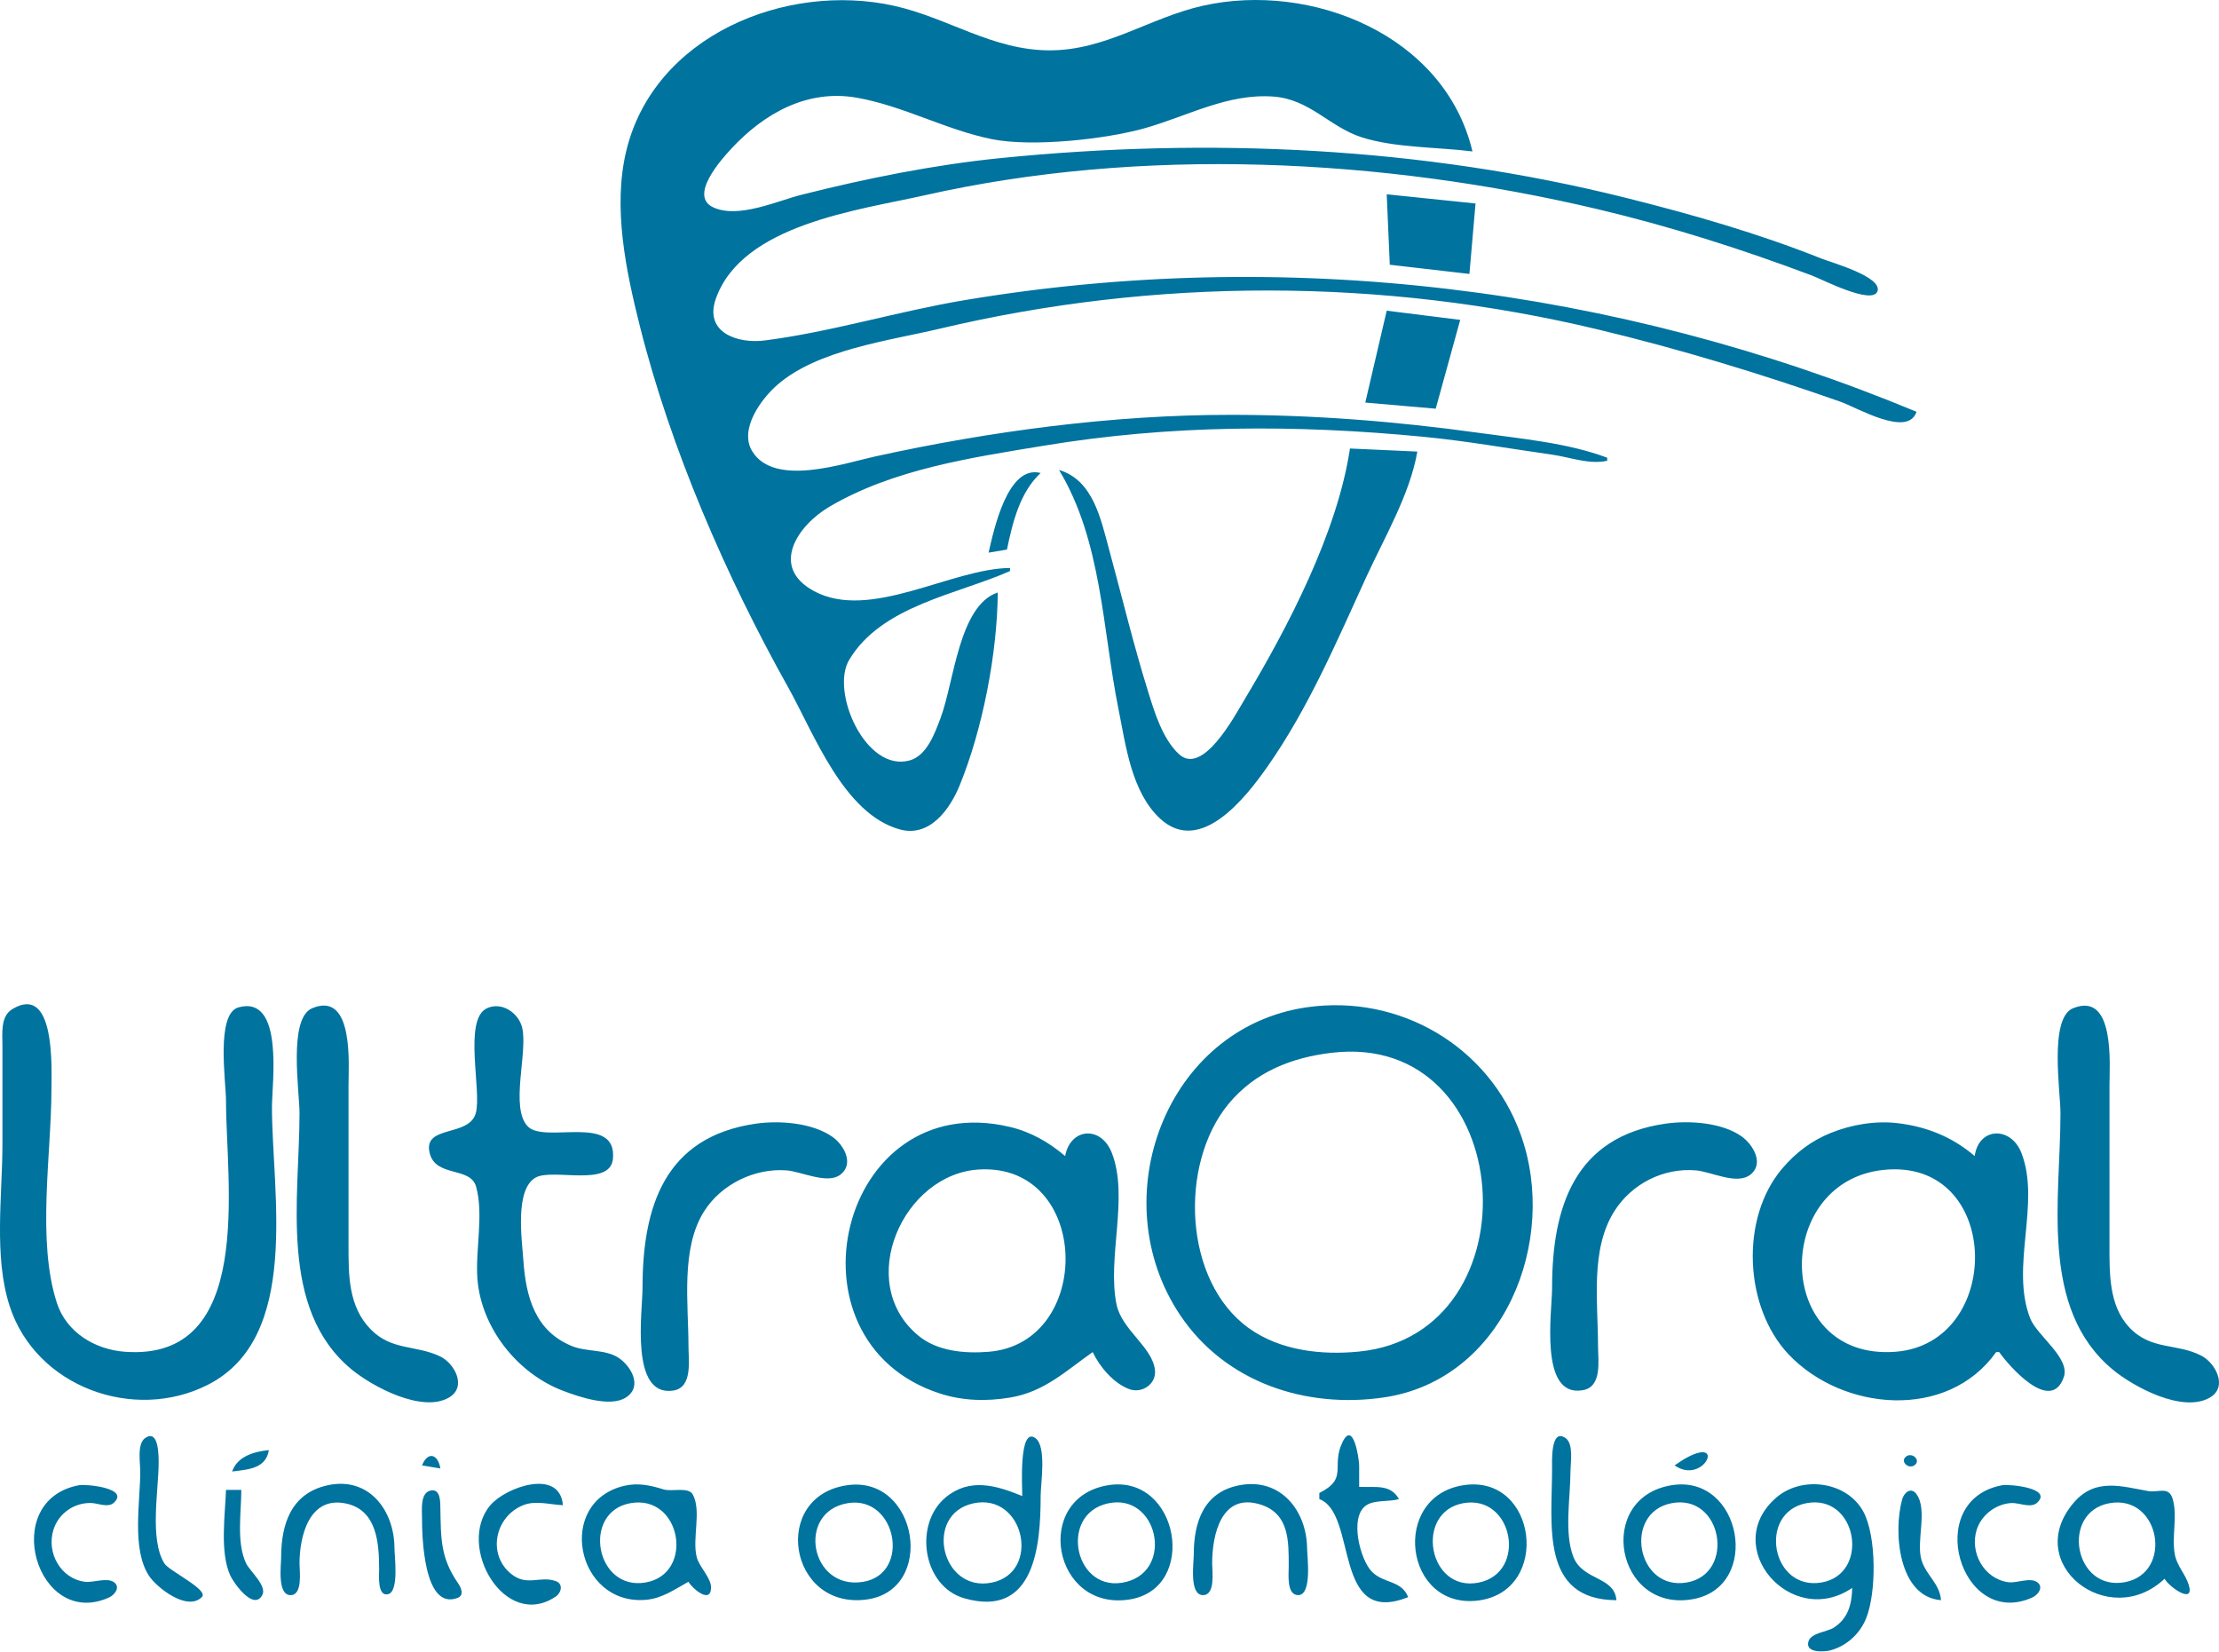 <?xml version="1.0" encoding="UTF-8" standalone="no"?>
<!-- Created with Inkscape (http://www.inkscape.org/) -->

<svg
   width="900"
   height="670"
   viewBox="0 0 238.125 177.271"
   version="1.1"
   id="svg8231"
   inkscape:version="1.1 (c4e8f9e, 2021-05-24)"
   sodipodi:docname="logo_azul.svg"
   xmlns:inkscape="http://www.inkscape.org/namespaces/inkscape"
   xmlns:sodipodi="http://sodipodi.sourceforge.net/DTD/sodipodi-0.dtd"
   xmlns="http://www.w3.org/2000/svg"
   xmlns:svg="http://www.w3.org/2000/svg">
  <sodipodi:namedview
     id="namedview8233"
     pagecolor="#ffffff"
     bordercolor="#666666"
     borderopacity="1.0"
     inkscape:pageshadow="2"
     inkscape:pageopacity="0.0"
     inkscape:pagecheckerboard="true"
     inkscape:document-units="mm"
     showgrid="false"
     inkscape:zoom="0.49085999"
     inkscape:cx="404.3923"
     inkscape:cy="331.05163"
     inkscape:window-width="1440"
     inkscape:window-height="773"
     inkscape:window-x="0"
     inkscape:window-y="25"
     inkscape:window-maximized="0"
     inkscape:current-layer="layer1"
     units="px" />
  <defs
     id="defs8228" />
  <g
     inkscape:label="Camada 1"
     inkscape:groupmode="layer"
     id="layer1">
    <path
       style="display:inline;fill:#00739f;fill-opacity:1;stroke:none;stroke-width:0.329"
       d="m 107.072,63.573 c -4.177,1.389 -4.687,9.634 -6.14,13.475 -0.607,1.604 -1.452,4.016 -3.298,4.541 -4.707,1.338 -8.55,-7.358 -6.507,-10.785 3.47,-5.819 11.558,-7.003 17.26,-9.531 v -0.329 c -6.302,0.052 -15.006,5.728 -21.028,2.484 -4.804,-2.587 -1.757,-7.051 1.638,-9.051 6.871,-4.047 15.268,-5.274 23.005,-6.553 13.629,-2.253 27.046,-2.284 40.752,-0.956 4.626,0.448 9.205,1.264 13.803,1.916 1.958,0.278 3.95,1.083 5.916,0.657 v -0.329 c -4.272,-1.603 -9.299,-2.046 -13.803,-2.672 -8.842,-1.229 -17.698,-1.929 -26.62,-1.929 -12.65,0 -25.761,1.75 -38.123,4.462 -3.413,0.748 -10.802,3.31 -13.191,-0.532 -1.47,-2.365 0.954,-5.644 2.679,-7.146 4.346,-3.782 11.965,-4.732 17.413,-6.024 23.174,-5.492 47.495,-5.47 70.659,0.081 8.817,2.113 17.411,4.735 25.963,7.732 1.872,0.656 7.285,3.903 8.216,1.099 C 173.425,30.777 137.913,26.438 103.457,32.216 c -7.144,1.198 -14.186,3.384 -21.362,4.313 -2.949,0.382 -6.578,-0.847 -5.268,-4.506 2.85,-7.965 15.346,-9.475 22.358,-11.059 23.303,-5.265 49.14,-3.999 72.302,1.49 7.787,1.846 15.519,4.306 23.005,7.129 1.022,0.386 6.443,3.187 6.983,1.67 0.554,-1.555 -4.974,-3.094 -5.997,-3.502 -6.816,-2.718 -13.92,-4.754 -21.033,-6.531 -21.846,-5.46 -44.713,-6.5 -67.044,-4.259 -7.195,0.722 -14.357,2.17 -21.362,3.93 -2.639,0.663 -6.797,2.601 -9.49,1.362 -2.674,-1.229 0.871,-5.162 1.961,-6.333 3.519,-3.781 8.152,-6.37 13.445,-5.435 4.98,0.88 9.506,3.435 14.46,4.442 4.313,0.877 12.205,0.021 16.432,-1.17 4.586,-1.293 8.889,-3.755 13.803,-3.395 3.915,0.287 6.011,3.247 9.437,4.357 3.566,1.155 8.186,1.056 11.925,1.529 C 155.048,3.74 140.683,-1.981 129.092,0.613 123.38,1.891 118.689,5.401 112.659,5.403 106.492,5.405 101.742,1.901 95.898,0.612 84.346,-1.935 70.15,3.81 67.192,16.248 c -1.438,6.05 -0.018,12.81 1.47,18.733 3.321,13.223 9.269,26.901 15.923,38.78 2.752,4.914 5.926,13.565 11.971,15.235 3.203,0.885 5.372,-2.146 6.424,-4.719 2.475,-6.055 4.039,-14.169 4.093,-20.705 m 41.738,-42.724 0.329,7.559 8.545,0.986 0.657,-7.559 -9.531,-0.986 m 0,12.489 -2.301,9.859 7.559,0.657 2.629,-9.531 -7.888,-0.986 m -3.944,14.789 c -1.351,9.023 -6.675,19.205 -11.322,26.949 -1.054,1.756 -4.487,8.246 -7.051,5.826 -1.772,-1.672 -2.623,-4.551 -3.326,-6.812 -1.553,-4.992 -2.768,-10.075 -4.146,-15.118 -0.899,-3.288 -1.709,-7.452 -5.377,-8.545 4.608,7.629 4.646,17.053 6.376,25.634 0.789,3.915 1.391,8.937 4.484,11.788 4.313,3.975 9.175,-2.271 11.477,-5.543 4.404,-6.263 7.458,-13.448 10.63,-20.376 1.928,-4.211 4.695,-8.886 5.485,-13.475 l -7.23,-0.329 m -38.78,11.174 1.972,-0.329 c 0.598,-2.89 1.386,-6.149 3.615,-8.216 -3.551,-0.929 -5.032,6.147 -5.587,8.545 M 1.323,108.279 c -1.3,0.783 -1.061,2.645 -1.061,3.934 v 10.517 c 0,5.525 -0.953,12.1 0.775,17.418 2.816,8.663 13.295,12.47 21.244,8.454 10.045,-5.075 6.902,-20.623 6.902,-29.816 0,-2.52 1.337,-12.038 -3.579,-10.698 -2.472,0.674 -1.35,8.002 -1.35,10.04 0,8.81 3.143,27.945 -10.845,26.919 -3.209,-0.235 -6.271,-2.072 -7.301,-5.229 -2.184,-6.698 -0.587,-15.997 -0.587,-23.005 0,-2.004 0.477,-11.354 -4.197,-8.535 m 32.176,-0.093 c -2.594,1.085 -1.358,8.92 -1.358,11.257 0,9.074 -2.266,21.01 5.587,27.498 2.189,1.809 7.567,4.724 10.468,3.007 1.937,-1.147 0.584,-3.661 -0.968,-4.405 -2.573,-1.232 -5.169,-0.603 -7.42,-2.874 -2.444,-2.465 -2.409,-5.878 -2.409,-9.095 v -17.09 c 0,-2.18 0.618,-10.188 -3.9,-8.299 m 18.764,-9.4e-4 c -2.587,1.187 -0.541,8.88 -1.204,11.257 -0.727,2.607 -5.656,1.229 -4.959,4.246 0.626,2.708 4.383,1.427 4.997,3.663 0.823,2.997 -0.093,6.742 0.134,9.84 0.386,5.262 4.275,10.174 9.173,12.037 1.694,0.644 5.081,1.821 6.772,0.721 1.828,-1.188 0.532,-3.409 -0.857,-4.29 -1.398,-0.886 -3.384,-0.589 -4.929,-1.215 -3.984,-1.613 -4.962,-5.323 -5.229,-9.225 -0.151,-2.203 -0.941,-7.591 1.321,-8.864 1.825,-1.027 7.992,1.073 8.291,-1.996 0.478,-4.899 -7.272,-1.628 -9.115,-3.47 -1.981,-1.981 0.029,-8.031 -0.631,-10.647 -0.394,-1.563 -2.178,-2.784 -3.764,-2.057 m 88.002,-0.104 c -15.194,2.177 -21.99,20.584 -13.607,33.053 4.864,7.234 13.494,10.032 21.823,8.818 12.901,-1.881 18.808,-16.806 14.71,-28.208 -3.408,-9.482 -12.997,-15.085 -22.926,-13.662 m 82.198,0.105 c -2.593,1.06 -1.35,8.91 -1.35,11.257 0,9.163 -2.302,20.926 5.587,27.499 2.202,1.835 7.528,4.746 10.468,3.006 1.934,-1.145 0.583,-3.696 -0.942,-4.483 -2.651,-1.368 -5.426,-0.54 -7.771,-3.077 -2.164,-2.343 -2.084,-5.839 -2.084,-8.813 V 116.486 c 0,-2.212 0.628,-10.154 -3.908,-8.299 m -79.568,4.778 c 20.025,-2.387 22.115,30.141 2.958,32.058 -4.027,0.403 -8.464,-0.092 -11.831,-2.504 -7.037,-5.039 -7.528,-17.601 -2.192,-24.061 2.839,-3.437 6.752,-4.979 11.066,-5.493 m -61.786,7.606 c -9.807,1.408 -12.16,8.938 -12.16,17.606 0,2.55 -1.379,11.711 3.28,11.034 2.133,-0.31 1.649,-3.269 1.649,-4.789 0,-4.515 -0.856,-10.46 1.687,-14.46 1.841,-2.896 5.408,-4.637 8.83,-4.381 1.583,0.118 4.381,1.526 5.773,0.471 1.552,-1.176 0.364,-3.23 -0.85,-4.076 -2.166,-1.509 -5.674,-1.769 -8.21,-1.405 m 36.151,24.508 c 0.731,1.568 2.256,3.373 3.944,3.984 1.321,0.479 2.877,-0.529 2.74,-2.013 -0.229,-2.491 -3.567,-4.333 -4.13,-7.091 -1.025,-5.027 1.342,-11.494 -0.498,-16.242 -1.155,-2.98 -4.461,-2.699 -5.014,0.327 -1.739,-1.478 -3.678,-2.589 -5.916,-3.121 -18.331,-4.36 -24.83,22.957 -7.559,28.588 2.478,0.808 5.009,0.87 7.559,0.449 3.671,-0.606 5.968,-2.843 8.873,-4.882 m 61.457,-24.508 c -9.76,1.401 -12.16,8.965 -12.16,17.606 0,2.535 -1.427,11.8 3.28,10.996 2.131,-0.364 1.649,-3.196 1.649,-4.752 0,-4.638 -0.853,-10.341 1.751,-14.46 1.857,-2.937 5.271,-4.683 8.765,-4.378 1.638,0.143 4.352,1.585 5.811,0.476 1.555,-1.182 0.301,-3.241 -0.888,-4.1 -2.119,-1.531 -5.705,-1.748 -8.21,-1.388 m 35.494,24.508 h 0.329 c 1.081,1.534 5.561,6.666 6.934,2.678 0.705,-2.047 -2.888,-4.455 -3.608,-6.294 -2.168,-5.537 1.147,-12.357 -0.94,-17.746 -1.123,-2.899 -4.594,-2.791 -5.014,0.327 -2.399,-2.039 -5.098,-3.138 -8.216,-3.521 -2.401,-0.295 -4.995,0.138 -7.23,1.041 -2.066,0.834 -3.741,2.102 -5.189,3.795 -4.581,5.352 -4.104,14.953 0.687,19.991 5.761,6.057 17.007,7.107 22.249,-0.272 m -109.111,-19.595 c 11.997,-0.648 12.317,18.649 0.986,19.565 -2.552,0.206 -5.501,-0.045 -7.545,-1.741 -6.878,-5.707 -1.612,-17.382 6.559,-17.824 m 97.608,0 c 12.181,-0.662 12.22,18.717 0.657,19.566 -13.213,0.969 -13.23,-18.883 -0.657,-19.566 M 15.572,154.308 c -0.884,0.621 -0.521,2.666 -0.521,3.587 0,3.294 -0.94,8.293 0.926,11.173 0.804,1.241 4.093,3.88 5.683,2.299 0.787,-0.783 -3.52,-2.793 -4.026,-3.617 -1.611,-2.622 -0.604,-7.848 -0.611,-10.84 -9.32e-4,-0.654 0.023,-3.636 -1.451,-2.601 m 94.13,6.216 c -2.765,-1.128 -5.61,-2 -8.202,0.129 -3.484,2.864 -2.502,9.546 1.957,10.835 7.611,2.201 8.216,-5.738 8.216,-10.964 0,-1.349 0.667,-5.329 -0.566,-6.216 -1.802,-1.294 -1.406,5.401 -1.406,6.216 m 31.879,-0.329 v 0.657 c 4.143,1.555 1.381,13.79 9.531,10.517 -0.713,-1.816 -2.584,-1.435 -3.87,-2.704 -1.271,-1.255 -2.487,-5.905 -0.627,-7.146 0.914,-0.61 2.456,-0.355 3.511,-0.666 -0.918,-1.664 -2.598,-1.224 -4.272,-1.315 v -2.301 c -3.4e-4,-0.635 -0.605,-4.882 -1.774,-2.522 -1.298,2.62 0.665,3.905 -2.499,5.481 m 31.879,11.503 c -0.202,-2.555 -3.576,-2.089 -4.598,-4.601 -1.04,-2.556 -0.332,-6.472 -0.332,-9.202 0,-0.921 0.363,-2.966 -0.521,-3.587 -1.641,-1.152 -1.451,2.61 -1.451,3.258 -3.4e-4,5.95 -1.324,14.109 6.902,14.132 M 24.911,157.895 c 1.747,-0.225 3.613,-0.299 3.944,-2.301 -1.597,0.164 -3.387,0.671 -3.944,2.301 m 154.793,-0.657 c 3.074,2.141 5.514,-3.079 1.329,-0.845 -0.462,0.247 -0.893,0.557 -1.329,0.845 m -134.417,0 1.972,0.329 c -0.256,-1.542 -1.344,-1.887 -1.972,-0.329 m 159.276,-0.964 c -0.72,0.533 0.25,1.417 0.892,0.942 0.72,-0.533 -0.25,-1.417 -0.892,-0.942 M 8.478,159.364 c -8.646,1.621 -4.524,15.561 3.238,12.041 0.591,-0.268 1.251,-1.117 0.502,-1.641 -0.756,-0.528 -2.202,0.072 -3.082,-0.036 -2.633,-0.323 -4.173,-3.125 -3.401,-5.588 0.549,-1.751 2.226,-2.923 4.058,-2.867 0.71,0.022 1.798,0.536 2.412,-0.02 1.76,-1.595 -3.003,-2.025 -3.726,-1.889 m 26.62,0.02 c -3.865,0.874 -4.924,4.165 -4.93,7.713 -9.31e-4,0.87 -0.438,4.063 1.012,4.063 1.329,0 0.959,-2.606 0.96,-3.406 9.32e-4,-2.865 1.012,-7.222 4.93,-6.438 3.409,0.682 3.608,4.301 3.615,7.095 9.32e-4,0.591 -0.213,2.882 0.93,2.655 1.241,-0.247 0.714,-4.044 0.713,-4.956 -0.006,-4.019 -2.737,-7.743 -7.23,-6.727 m 25.306,2.126 c -0.319,-4 -6.137,-1.953 -7.796,0.014 -3.683,4.368 1.547,13.489 7.032,9.787 0.597,-0.403 0.831,-1.365 0,-1.658 -1.702,-0.601 -3.081,0.612 -4.788,-0.771 -2.597,-2.104 -1.734,-6.157 1.279,-7.369 1.36,-0.547 2.864,-0.064 4.272,-0.004 m 13.475,8.216 c 0.321,0.612 2.36,2.471 2.425,0.663 0.038,-1.061 -1.256,-2.231 -1.535,-3.292 -0.52,-1.983 0.54,-4.978 -0.431,-6.745 -0.456,-0.83 -2.271,-0.27 -3.118,-0.533 -1.432,-0.444 -2.748,-0.739 -4.243,-0.385 -7.367,1.743 -5.165,12.836 2.301,12.233 1.759,-0.142 3.104,-1.112 4.601,-1.941 m 17.09,-10.367 c -8.275,1.127 -6.382,13.335 1.972,12.279 7.547,-0.955 5.595,-13.309 -1.972,-12.279 m 27.935,0.009 c -8.109,1.334 -5.959,13.549 2.301,12.26 7.452,-1.163 5.313,-13.512 -2.301,-12.26 m 14.132,-0.005 c -3.848,0.721 -4.928,3.937 -4.93,7.405 -3.3e-4,0.915 -0.515,4.392 0.986,4.392 1.36,0 0.986,-2.581 0.986,-3.406 3.4e-4,-3.042 0.973,-7.695 5.258,-6.291 3.041,0.996 2.954,3.97 2.958,6.62 9.4e-4,0.777 -0.256,3.077 1.012,3.077 1.52,0 0.97,-4.103 0.958,-5.049 -0.05,-4.038 -2.861,-7.566 -7.229,-6.747 m 23.991,0.004 c -7.855,1.233 -6.334,13.414 1.643,12.365 7.837,-1.031 6.293,-13.611 -1.643,-12.365 m 22.348,9.3e-4 c -8.229,1.348 -5.986,13.717 2.301,12.222 7.419,-1.339 5.232,-13.455 -2.301,-12.222 m 19.39,11.016 c -0.041,1.729 -0.428,3.276 -1.986,4.27 -0.707,0.45 -2.402,0.548 -2.697,1.44 -0.435,1.315 1.719,1.169 2.382,0.982 1.726,-0.488 3.11,-1.756 3.785,-3.405 1.126,-2.75 1.137,-8.881 -0.307,-11.501 -1.781,-3.231 -6.596,-3.846 -9.333,-1.469 -6.084,5.283 1.596,14.149 8.155,9.684 m 16.104,-11.02 c -8.623,1.589 -4.48,15.542 3.237,12.041 0.59,-0.268 1.252,-1.117 0.502,-1.641 -0.774,-0.539 -2.187,0.131 -3.082,0.01 -2.619,-0.356 -4.176,-3.178 -3.401,-5.632 0.503,-1.593 2.061,-2.774 3.729,-2.866 0.79,-0.044 2.074,0.582 2.74,-0.021 1.762,-1.597 -3.005,-2.022 -3.726,-1.889 m 17.418,10.034 c 0.47,0.876 3.277,2.86 2.586,0.638 -0.364,-1.169 -1.264,-2.006 -1.492,-3.267 -0.344,-1.907 0.308,-4.033 -0.213,-5.895 -0.409,-1.461 -1.55,-0.69 -2.619,-0.878 -2.897,-0.512 -5.695,-1.448 -7.993,1.221 -5.644,6.555 3.741,13.847 9.73,8.182 M 46.273,159.925 c -1.204,0.19 -0.984,2.05 -0.986,2.9 -0.004,1.738 0.113,10.008 3.795,8.64 0.785,-0.292 0.392,-1.125 0.064,-1.6 -1.887,-2.73 -1.827,-4.788 -1.889,-8.024 -0.012,-0.632 0.035,-2.076 -0.984,-1.915 m 162.023,11.773 c -0.141,-1.787 -1.571,-2.629 -2.086,-4.272 -0.631,-2.012 0.699,-5.387 -0.551,-7.106 -0.585,-0.805 -1.331,-0.167 -1.531,0.554 -0.981,3.527 -0.393,10.481 4.168,10.825 M 24.253,159.867 c -0.094,2.714 -0.683,6.688 0.466,9.202 0.331,0.724 2.46,3.809 3.42,2.101 0.561,-0.997 -1.329,-2.581 -1.726,-3.415 -1.066,-2.245 -0.517,-5.462 -0.517,-7.888 h -1.643 m 43.382,1.428 c 5.496,-0.999 6.945,7.589 1.643,8.506 -5.383,0.931 -6.866,-7.557 -1.643,-8.506 m 23.334,-0.004 c 5.24,-0.875 6.852,7.594 1.643,8.443 -5.667,0.923 -7.197,-7.515 -1.643,-8.443 m 13.475,0.021 c 5.48,-1.194 7.329,7.438 1.972,8.505 -5.436,1.083 -7.304,-7.343 -1.972,-8.505 m 14.46,0 c 5.296,-1.152 7.126,7.098 1.972,8.42 -5.53,1.418 -7.37,-7.246 -1.972,-8.42 m 38.123,-0.018 c 5.373,-0.97 6.918,7.48 1.643,8.522 -5.42,1.071 -6.916,-7.571 -1.643,-8.522 m 22.348,9.3e-4 c 5.48,-1.057 6.907,7.594 1.643,8.505 -5.406,0.935 -6.869,-7.497 -1.643,-8.505 m 14.46,0 c 5.48,-1.057 6.907,7.594 1.643,8.505 -5.406,0.935 -6.869,-7.497 -1.643,-8.505 m 32.536,-9.3e-4 c 5.435,-0.984 6.917,7.505 1.643,8.477 -5.443,1.004 -6.93,-7.519 -1.643,-8.477 z"
       id="path381" />
  </g>
</svg>
